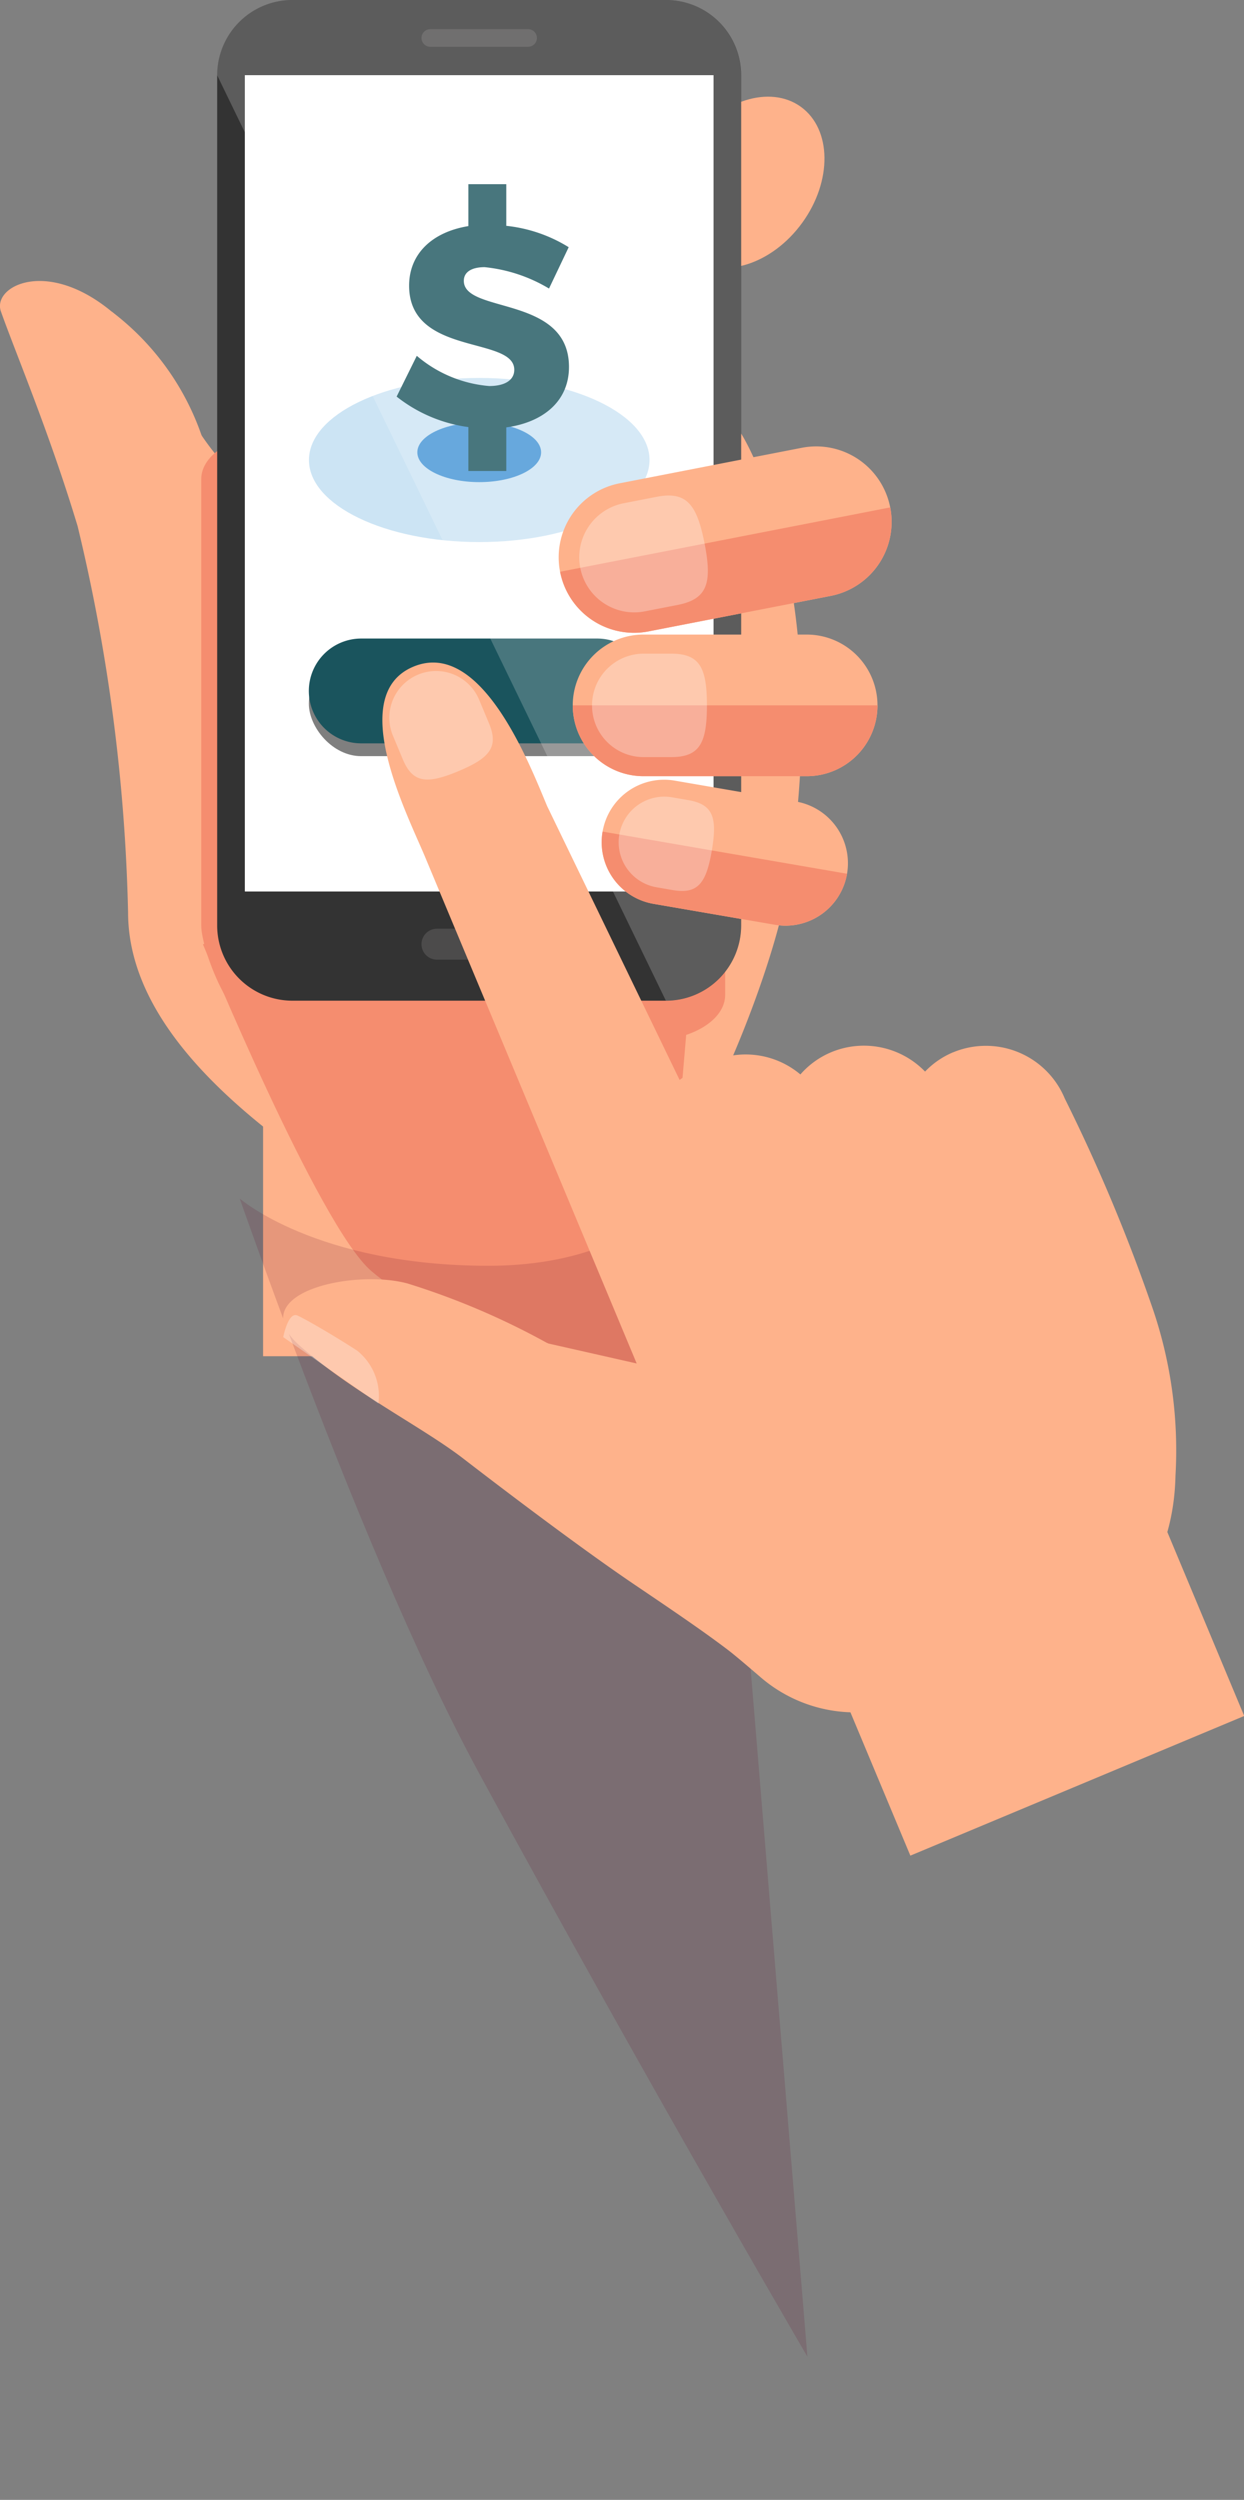 <svg xmlns="http://www.w3.org/2000/svg" xmlns:xlink="http://www.w3.org/1999/xlink" width="55.518" height="111.518" viewBox="0 0 55.518 111.518"><rect x="0" y="0" width="55.518" height="111.518" fill="#808080" stroke="none"/><defs><style>.a{fill:#225ec4;}.b{fill:#feb28b;}.c{fill:#f58d6f;}.d{fill:#333;}.e,.k,.l{fill:#fff;}.f{fill:#4c4b4b;}.g{opacity:0.5;}.h{fill:#1a545d;}.i{fill:#7cb8e1;opacity:0.39;}.j{fill:#4192d4;}.k{opacity:0.2;}.l{opacity:0.3;}.m{clip-path:url(#a);}.n{fill:#610024;opacity:0.15;}</style><clipPath id="a"><path class="a" d="M1734.687,1114.52s3.428,3.023,11.127,3.023,9.82-4.842,9.82-4.842l4.916,59.552a95.808,95.808,0,0,1-15.357.1c-7.952-.524-14.555-11.723-14.555-11.723Z" transform="translate(-1730.637 -1112.701)"/></clipPath></defs><g transform="translate(0 0)"><path class="b" d="M1996.132,583.9c1.378,1,1.406,3.312.061,5.17s-3.552,2.558-4.93,1.561-1.406-3.312-.061-5.171S1994.754,582.905,1996.132,583.9Z" transform="translate(-1960.389 -579.134)"/><path class="b" d="M1689.669,682.217s4.3,6.613,2.057,20.255c-.7,4.244-4.8,14.182-7.066,14.182s-11.5.1-15.028-2.521c-3.318-2.464-7.323-6.094-7.323-10.556a80.816,80.816,0,0,0-2.252-17.229c-1.268-4.2-2.749-7.679-3.423-9.579-.534-1.505,4.075-3.315,8.05,4.026,1.633,3.016,3.95,5.737,9.035,5.439S1689.669,682.217,1689.669,682.217Z" transform="translate(-1656.593 -662.875)"/><rect class="b" width="18.299" height="11.893" transform="translate(11.741 48.608)"/><path class="c" d="M1757.914,936.525s5.166,12.559,7.513,14.576,6.7,3.36,6.7,3.36l6.006,1.894,2.279-26.692Z" transform="translate(-1748.857 -894.401)"/><path class="b" d="M1712.334,690.7l1.985,16.062s3.116-6.084,2.164-10.12A11.741,11.741,0,0,0,1712.334,690.7Z" transform="translate(-1707.351 -676.801)"/><g transform="translate(8.981)"><path class="c" d="M1757.064,773.51c0,1.122,1.5,5.133,3.355,5.133h16.672c1.85,0,3.355-.913,3.355-2.034V753.6c0-1.122-1.506-2.035-3.355-2.035h-16.672c-1.85,0-3.355.913-3.355,2.035Z" transform="translate(-1757.064 -732.224)"/><path class="d" d="M1785.075,579.83a3.358,3.358,0,0,0,3.354-3.355V538.544a3.357,3.357,0,0,0-3.354-3.355H1768.4a3.358,3.358,0,0,0-3.355,3.355v37.931a3.358,3.358,0,0,0,3.355,3.355Z" transform="translate(-1764.334 -535.189)"/><rect class="e" width="20.912" height="36.41" transform="translate(1.949 3.354)"/><path class="f" d="M1867.03,550.1a.392.392,0,0,0,.392.394h4.365a.393.393,0,0,0,.394-.394h0a.392.392,0,0,0-.394-.392h-4.365a.392.392,0,0,0-.392.392Z" transform="translate(-1857.2 -548.407)"/><path class="f" d="M1867.03,999.4a.689.689,0,0,1,.689-.69h3.771a.69.69,0,0,1,.69.69h0a.69.69,0,0,1-.69.69h-3.771a.69.69,0,0,1-.689-.69Z" transform="translate(-1857.2 -957.28)"/><g transform="translate(1.949 3.354)"><rect class="e" width="20.912" height="36.41"/><rect class="g" width="15.205" height="4.675" rx="2.338" transform="translate(2.854 25.703)"/><path class="h" d="M1813.123,853.857h10.529a2.337,2.337,0,0,1,2.338,2.338h0a2.337,2.337,0,0,1-2.338,2.338h-10.529a2.338,2.338,0,0,1-2.338-2.338h0A2.338,2.338,0,0,1,1813.123,853.857Z" transform="translate(-1807.932 -828.726)"/><path class="i" d="M1825.99,727.462c0-2.022-3.4-3.661-7.6-3.661s-7.6,1.639-7.6,3.661,3.4,3.661,7.6,3.661S1825.99,729.484,1825.99,727.462Z" transform="translate(-1807.932 -710.295)"/><path class="j" d="M1870.456,747.371c0-.735-1.237-1.33-2.762-1.33s-2.762.6-2.762,1.33,1.237,1.33,2.762,1.33S1870.456,748.106,1870.456,747.371Z" transform="translate(-1857.237 -730.547)"/><path class="h" d="M7.951,9.537c0-3.205-4.693-2.366-4.693-3.841,0-.407.369-.61.928-.61a6.932,6.932,0,0,1,2.874.954l.878-1.844a6.585,6.585,0,0,0-2.785-.954V1.384H3.461v1.87C1.833,3.521.816,4.5.816,5.912c0,3.154,4.693,2.238,4.693,3.752,0,.471-.432.725-1.119.725A5.692,5.692,0,0,1,1.159,9.041l-.9,1.819A6.571,6.571,0,0,0,3.461,12.22v1.959H5.153V12.233C6.755,12.017,7.951,11.1,7.951,9.537Z" transform="translate(6.512 3.478)"/></g><path class="k" d="M1768.4,535.189a3.358,3.358,0,0,0-3.354,3.355l20.026,41.285a3.358,3.358,0,0,0,3.355-3.355V538.544a3.358,3.358,0,0,0-3.355-3.355Z" transform="translate(-1764.336 -535.189)"/></g><g transform="translate(24.933 19.913)"><g transform="translate(1.918 14.869)"><path class="b" d="M1967.927,928.488a2.788,2.788,0,0,1-3.224,2.275l-5.41-.933a2.788,2.788,0,0,1-2.277-3.223h0a2.788,2.788,0,0,1,3.222-2.274l5.41.932a2.793,2.793,0,0,1,2.278,3.223Z" transform="translate(-1956.975 -924.291)"/><path class="c" d="M1959.293,953.415l5.41.933a2.788,2.788,0,0,0,3.224-2.275l-10.91-1.881A2.788,2.788,0,0,0,1959.293,953.415Z" transform="translate(-1956.975 -947.877)"/><path class="l" d="M1967.889,936.9l-.724-.125a2.037,2.037,0,0,1-1.664-2.354h0a2.036,2.036,0,0,1,2.354-1.66l.724.125c1.109.191,1.3.777,1.05,2.247S1969,937.089,1967.889,936.9Z" transform="translate(-1964.712 -931.975)"/></g><g transform="translate(0.629 8.395)"><path class="b" d="M1956.159,855.027a3.158,3.158,0,0,1-3.158,3.16h-7.284a3.158,3.158,0,0,1-3.159-3.16h0a3.158,3.158,0,0,1,3.159-3.158H1953a3.159,3.159,0,0,1,3.158,3.158Z" transform="translate(-1942.559 -851.869)"/><path class="c" d="M1945.718,890.356H1953a3.158,3.158,0,0,0,3.158-3.16h-13.6A3.158,3.158,0,0,0,1945.718,890.356Z" transform="translate(-1942.559 -884.038)"/><path class="l" d="M1955.715,866.006h-1.22a2.3,2.3,0,0,1-2.307-2.308h0a2.307,2.307,0,0,1,2.307-2.307h1.22c1.275,0,1.6.617,1.6,2.307S1956.989,866.006,1955.715,866.006Z" transform="translate(-1951.328 -860.54)"/></g><path class="b" d="M1950.317,760.68a3.365,3.365,0,0,1-2.659,3.948l-8.13,1.584a3.364,3.364,0,0,1-3.946-2.661h0a3.365,3.365,0,0,1,2.659-3.947l8.129-1.584a3.366,3.366,0,0,1,3.946,2.66Z" transform="translate(-1935.52 -757.957)"/><path class="c" d="M1940.168,793.947l8.13-1.584a3.365,3.365,0,0,0,2.658-3.948l-14.734,2.871A3.364,3.364,0,0,0,1940.168,793.947Z" transform="translate(-1936.159 -785.693)"/><path class="l" d="M1950.169,787.363l-1.462.285a2.453,2.453,0,0,1-2.882-1.941h0a2.457,2.457,0,0,1,1.942-2.882l1.462-.285c1.331-.259,1.8.32,2.145,2.086S1951.5,787.1,1950.169,787.363Z" transform="translate(-1944.862 -780.289)"/></g><g transform="translate(6.619 51.624)"><g class="m"><path class="n" d="M1760.777,1088.352s6.348,19.128,12.073,29.665c7.747,14.26,15.34,27.209,15.34,27.209l.069-12.054-2.036-44.82Z" transform="translate(-1758.083 -1090.529)"/></g></g><g transform="translate(12.637 29.553)"><path class="b" d="M1827.875,883.18a3.738,3.738,0,0,0-1.261.864,3.8,3.8,0,0,0-4.183-.866,3.748,3.748,0,0,0-1.381.994,3.791,3.791,0,0,0-3.9-.6,7.128,7.128,0,0,0-1.49.846l-5.914-12.221c-.812-1.943-2.958-7.474-5.968-6.216s-.289,6.549.524,8.491l9.443,22.594-3.94-.891c-.027-.013-.053-.025-.079-.035a33.275,33.275,0,0,0-6.211-2.644c-2.483-.667-7.462.466-4.774,2.808,2.412,2.1,5.461,3.61,7.276,5.012,2.351,1.813,5.507,4.179,7.632,5.615,1.555,1.051,3.023,2.043,4.151,2.9.306.231.855.7,1.466,1.224a6.466,6.466,0,0,0,6.723,1.075l7.881-3.294c2.677-1.119,3.859-3.866,3.92-6.766a19.576,19.576,0,0,0-.984-7.357,78.024,78.024,0,0,0-3.957-9.468,3.814,3.814,0,0,0-4.976-2.062Z" transform="translate(-1797.967 -865.794)"/><rect class="b" width="16.143" height="10.492" transform="matrix(0.923, -0.386, 0.386, 0.923, 23.941, 43.543)"/><path class="l" d="M1855.421,872.373l-.438-1.047a2.082,2.082,0,0,0-2.728-1.119h0a2.083,2.083,0,0,0-1.118,2.726l.438,1.048c.444,1.062,1.072,1.121,2.48.533S1855.865,873.435,1855.421,872.373Z" transform="translate(-1846.237 -869.664)"/><path class="l" d="M1802.262,1195.422a2.593,2.593,0,0,0-.948-2.358c-.924-.6-2.248-1.379-2.664-1.566s-.636.963-.636.963Z" transform="translate(-1798.011 -1162.365)"/></g></g></svg>